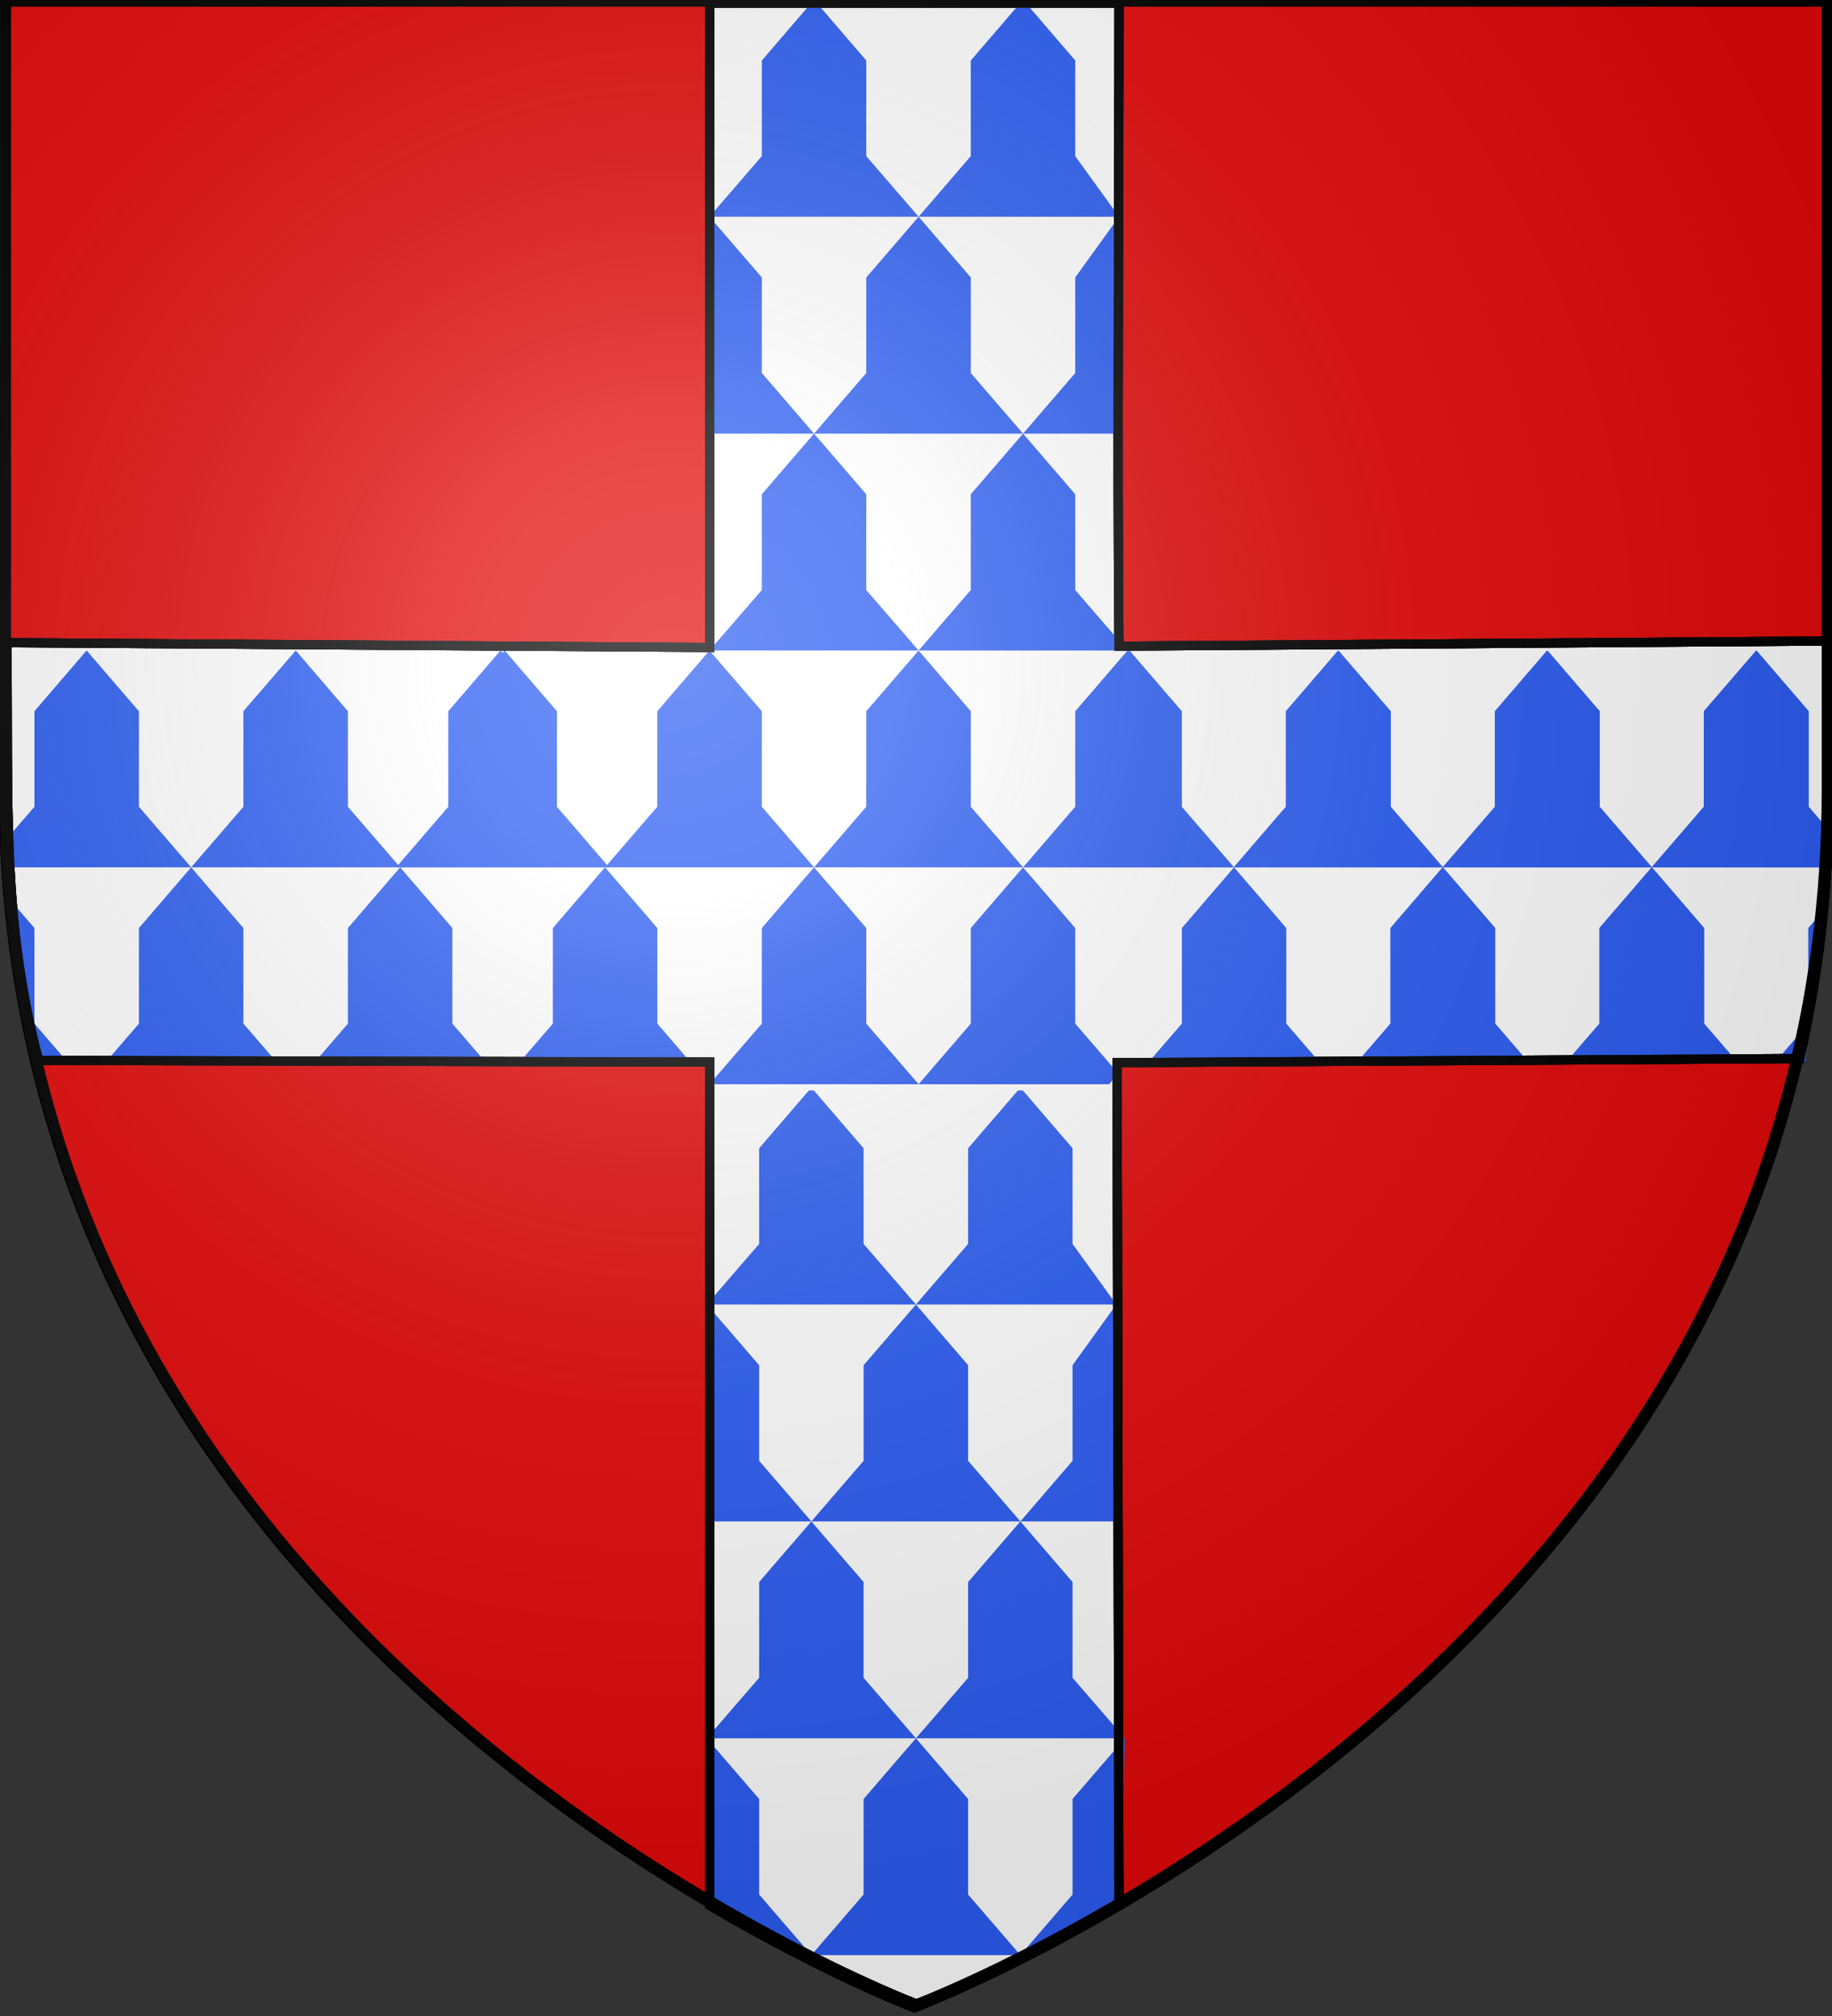 <?xml version="1.0" encoding="UTF-8" standalone="no"?>
<!-- Created with Inkscape (http://www.inkscape.org/) -->
<svg
   xmlns:svg="http://www.w3.org/2000/svg"
   xmlns="http://www.w3.org/2000/svg"
   xmlns:xlink="http://www.w3.org/1999/xlink"
   version="1.0"
   width="600"
   height="660"
   id="svg2">
  <rect width="100%" height="100%" fill="#333333" stroke="none"/>
  <desc
     id="desc4">Blason de la ville de Bailleul (Nord)</desc>
  <defs
     id="defs6">
    <linearGradient
       id="linearGradient2893">
      <stop
         style="stop-color:#ffffff;stop-opacity:0.314"
         offset="0"
         id="stop2895" />
      <stop
         style="stop-color:#ffffff;stop-opacity:0.251"
         offset="0.19"
         id="stop2897" />
      <stop
         style="stop-color:#6b6b6b;stop-opacity:0.125"
         offset="0.6"
         id="stop2901" />
      <stop
         style="stop-color:#000000;stop-opacity:0.125"
         offset="1"
         id="stop2899" />
    </linearGradient>
    <linearGradient
       id="linearGradient2885">
      <stop
         style="stop-color:#ffffff;stop-opacity:1"
         offset="0"
         id="stop2887" />
      <stop
         style="stop-color:#ffffff;stop-opacity:1"
         offset="0.229"
         id="stop2891" />
      <stop
         style="stop-color:#000000;stop-opacity:1"
         offset="1"
         id="stop2889" />
    </linearGradient>
    <linearGradient
       id="linearGradient2955">
      <stop
         style="stop-color:#fd0000;stop-opacity:1"
         offset="0"
         id="stop2867" />
      <stop
         style="stop-color:#e77275;stop-opacity:0.659"
         offset="0.5"
         id="stop2873" />
      <stop
         style="stop-color:#000000;stop-opacity:0.323"
         offset="1"
         id="stop2959" />
    </linearGradient>
    <radialGradient
       cx="225.524"
       cy="218.901"
       r="300"
       fx="225.524"
       fy="218.901"
       id="radialGradient2961"
       xlink:href="#linearGradient2955"
       gradientUnits="userSpaceOnUse"
       gradientTransform="matrix(-4.16794e-4,2.183,-1.884,-3.59956e-4,615.597,-289.121)" />
    <polygon
       points="0,-1 0.588,0.809 -0.951,-0.309 0.951,-0.309 -0.588,0.809 0,-1 "
       transform="scale(53,53)"
       id="star" />
    <clipPath
       id="clip">
      <path
         d="M 0,-200 L 0,600 L 300,600 L 300,-200 L 0,-200 z "
         id="path10" />
    </clipPath>
    <radialGradient
       cx="225.524"
       cy="218.901"
       r="300"
       fx="225.524"
       fy="218.901"
       id="radialGradient1911"
       xlink:href="#linearGradient2955"
       gradientUnits="userSpaceOnUse"
       gradientTransform="matrix(-4.16794e-4,2.183,-1.884,-3.59956e-4,615.597,-289.121)" />
    <radialGradient
       cx="225.524"
       cy="218.901"
       r="300"
       fx="225.524"
       fy="218.901"
       id="radialGradient2865"
       xlink:href="#linearGradient2955"
       gradientUnits="userSpaceOnUse"
       gradientTransform="matrix(0,1.749,-1.593,-1.04977e-7,551.788,-191.29)" />
    <radialGradient
       cx="225.524"
       cy="218.901"
       r="300"
       fx="225.524"
       fy="218.901"
       id="radialGradient2871"
       xlink:href="#linearGradient2955"
       gradientUnits="userSpaceOnUse"
       gradientTransform="matrix(0,1.386,-1.323,-5.74113e-8,-158.082,-109.541)" />
    <radialGradient
       cx="221.445"
       cy="226.331"
       r="300"
       fx="221.445"
       fy="226.331"
       id="radialGradient3163"
       xlink:href="#linearGradient2893"
       gradientUnits="userSpaceOnUse"
       gradientTransform="matrix(1.353,0,0,1.349,-79.253,-87.992)" />
    <linearGradient
       id="linearGradient2240">
      <stop
         style="stop-color:#ffffff;stop-opacity:0.314"
         offset="0"
         id="stop2242" />
      <stop
         style="stop-color:#ffffff;stop-opacity:0.251"
         offset="0.19"
         id="stop2244" />
      <stop
         style="stop-color:#6b6b6b;stop-opacity:0.125"
         offset="0.6"
         id="stop2246" />
      <stop
         style="stop-color:#000000;stop-opacity:0.125"
         offset="1"
         id="stop2248" />
    </linearGradient>
    <linearGradient
       id="linearGradient2250">
      <stop
         style="stop-color:#ffffff;stop-opacity:1"
         offset="0"
         id="stop2252" />
      <stop
         style="stop-color:#ffffff;stop-opacity:1"
         offset="0.229"
         id="stop2254" />
      <stop
         style="stop-color:#000000;stop-opacity:1"
         offset="1"
         id="stop2256" />
    </linearGradient>
    <linearGradient
       id="linearGradient2258">
      <stop
         style="stop-color:#fd0000;stop-opacity:1"
         offset="0"
         id="stop2260" />
      <stop
         style="stop-color:#e77275;stop-opacity:0.659"
         offset="0.5"
         id="stop2262" />
      <stop
         style="stop-color:#000000;stop-opacity:0.323"
         offset="1"
         id="stop2264" />
    </linearGradient>
    <radialGradient
       cx="225.524"
       cy="218.901"
       r="300"
       fx="225.524"
       fy="218.901"
       id="radialGradient2266"
       xlink:href="#linearGradient2955"
       gradientUnits="userSpaceOnUse"
       gradientTransform="matrix(-4.16794e-4,2.183,-1.884,-3.59956e-4,615.597,-289.121)" />
    <polygon
       points="0,-1 0.588,0.809 -0.951,-0.309 0.951,-0.309 -0.588,0.809 0,-1 "
       transform="scale(53,53)"
       id="polygon2268" />
    <clipPath
       id="clipPath2270">
      <path
         d="M 0,-200 L 0,600 L 300,600 L 300,-200 L 0,-200 z "
         id="path2272" />
    </clipPath>
    <radialGradient
       cx="225.524"
       cy="218.901"
       r="300"
       fx="225.524"
       fy="218.901"
       id="radialGradient2274"
       xlink:href="#linearGradient2955"
       gradientUnits="userSpaceOnUse"
       gradientTransform="matrix(-4.16794e-4,2.183,-1.884,-3.59956e-4,615.597,-289.121)" />
    <radialGradient
       cx="225.524"
       cy="218.901"
       r="300"
       fx="225.524"
       fy="218.901"
       id="radialGradient2276"
       xlink:href="#linearGradient2955"
       gradientUnits="userSpaceOnUse"
       gradientTransform="matrix(0,1.749,-1.593,-1.04977e-7,551.788,-191.29)" />
    <radialGradient
       cx="225.524"
       cy="218.901"
       r="300"
       fx="225.524"
       fy="218.901"
       id="radialGradient2278"
       xlink:href="#linearGradient2955"
       gradientUnits="userSpaceOnUse"
       gradientTransform="matrix(0,1.386,-1.323,-5.74113e-8,-158.082,-109.541)" />
    <radialGradient
       cx="221.445"
       cy="226.331"
       r="300"
       fx="221.445"
       fy="226.331"
       id="radialGradient2280"
       xlink:href="#linearGradient2893"
       gradientUnits="userSpaceOnUse"
       gradientTransform="matrix(1.353,0,0,1.349,-77.629,-85.747)" />
    <radialGradient
       cx="221.445"
       cy="226.331"
       r="300"
       fx="221.445"
       fy="226.331"
       id="radialGradient2610"
       xlink:href="#linearGradient2893"
       gradientUnits="userSpaceOnUse"
       gradientTransform="matrix(1.353,0,0,1.349,286.509,-53.506)" />
    <radialGradient
       cx="225.524"
       cy="218.901"
       r="300"
       fx="225.524"
       fy="218.901"
       id="radialGradient2608"
       xlink:href="#linearGradient2955"
       gradientUnits="userSpaceOnUse"
       gradientTransform="matrix(0,1.386,-1.323,-5.74113e-8,-158.082,-109.541)" />
    <radialGradient
       cx="225.524"
       cy="218.901"
       r="300"
       fx="225.524"
       fy="218.901"
       id="radialGradient2606"
       xlink:href="#linearGradient2955"
       gradientUnits="userSpaceOnUse"
       gradientTransform="matrix(0,1.749,-1.593,-1.04977e-7,551.788,-191.29)" />
    <radialGradient
       cx="225.524"
       cy="218.901"
       r="300"
       fx="225.524"
       fy="218.901"
       id="radialGradient2604"
       xlink:href="#linearGradient2955"
       gradientUnits="userSpaceOnUse"
       gradientTransform="matrix(-4.16794e-4,2.183,-1.884,-3.59956e-4,615.597,-289.121)" />
    <clipPath
       id="clipPath2600">
      <path
         d="M 0,-200 L 0,600 L 300,600 L 300,-200 L 0,-200 z "
         id="path2602" />
    </clipPath>
    <polygon
       points="0,-1 0.588,0.809 -0.951,-0.309 0.951,-0.309 -0.588,0.809 0,-1 "
       transform="scale(53,53)"
       id="polygon2598" />
    <radialGradient
       cx="225.524"
       cy="218.901"
       r="300"
       fx="225.524"
       fy="218.901"
       id="radialGradient2596"
       xlink:href="#linearGradient2955"
       gradientUnits="userSpaceOnUse"
       gradientTransform="matrix(-4.16794e-4,2.183,-1.884,-3.59956e-4,615.597,-289.121)" />
    <linearGradient
       id="linearGradient2588">
      <stop
         style="stop-color:#fd0000;stop-opacity:1"
         offset="0"
         id="stop2590" />
      <stop
         style="stop-color:#e77275;stop-opacity:0.659"
         offset="0.5"
         id="stop2592" />
      <stop
         style="stop-color:#000000;stop-opacity:0.323"
         offset="1"
         id="stop2594" />
    </linearGradient>
    <linearGradient
       id="linearGradient2580">
      <stop
         style="stop-color:#ffffff;stop-opacity:1"
         offset="0"
         id="stop2582" />
      <stop
         style="stop-color:#ffffff;stop-opacity:1"
         offset="0.229"
         id="stop2584" />
      <stop
         style="stop-color:#000000;stop-opacity:1"
         offset="1"
         id="stop2586" />
    </linearGradient>
    <linearGradient
       id="linearGradient2570">
      <stop
         style="stop-color:#ffffff;stop-opacity:0.314"
         offset="0"
         id="stop2572" />
      <stop
         style="stop-color:#ffffff;stop-opacity:0.251"
         offset="0.19"
         id="stop2574" />
      <stop
         style="stop-color:#6b6b6b;stop-opacity:0.125"
         offset="0.6"
         id="stop2576" />
      <stop
         style="stop-color:#000000;stop-opacity:0.125"
         offset="1"
         id="stop2578" />
    </linearGradient>
    <linearGradient
       id="linearGradient3042">
      <stop
         style="stop-color:#ffffff;stop-opacity:0.314"
         offset="0"
         id="stop3044" />
      <stop
         style="stop-color:#ffffff;stop-opacity:0.251"
         offset="0.19"
         id="stop3046" />
      <stop
         style="stop-color:#6b6b6b;stop-opacity:0.125"
         offset="0.6"
         id="stop3048" />
      <stop
         style="stop-color:#000000;stop-opacity:0.125"
         offset="1"
         id="stop3050" />
    </linearGradient>
    <linearGradient
       id="linearGradient3052">
      <stop
         style="stop-color:#ffffff;stop-opacity:1"
         offset="0"
         id="stop3054" />
      <stop
         style="stop-color:#ffffff;stop-opacity:1"
         offset="0.229"
         id="stop3056" />
      <stop
         style="stop-color:#000000;stop-opacity:1"
         offset="1"
         id="stop3058" />
    </linearGradient>
    <linearGradient
       id="linearGradient3060">
      <stop
         style="stop-color:#fd0000;stop-opacity:1"
         offset="0"
         id="stop3062" />
      <stop
         style="stop-color:#e77275;stop-opacity:0.659"
         offset="0.5"
         id="stop3064" />
      <stop
         style="stop-color:#000000;stop-opacity:0.323"
         offset="1"
         id="stop3066" />
    </linearGradient>
    <radialGradient
       cx="225.524"
       cy="218.901"
       r="300"
       fx="225.524"
       fy="218.901"
       id="radialGradient3068"
       xlink:href="#linearGradient2955"
       gradientUnits="userSpaceOnUse"
       gradientTransform="matrix(-4.16794e-4,2.183,-1.884,-3.59956e-4,615.597,-289.121)" />
    <polygon
       points="0,-1 0.588,0.809 -0.951,-0.309 0.951,-0.309 -0.588,0.809 0,-1 "
       transform="scale(53,53)"
       id="polygon3070" />
    <clipPath
       id="clipPath3072">
      <path
         d="M 0,-200 L 0,600 L 300,600 L 300,-200 L 0,-200 z "
         id="path3074" />
    </clipPath>
    <radialGradient
       cx="225.524"
       cy="218.901"
       r="300"
       fx="225.524"
       fy="218.901"
       id="radialGradient3076"
       xlink:href="#linearGradient2955"
       gradientUnits="userSpaceOnUse"
       gradientTransform="matrix(-4.16794e-4,2.183,-1.884,-3.59956e-4,615.597,-289.121)" />
    <radialGradient
       cx="225.524"
       cy="218.901"
       r="300"
       fx="225.524"
       fy="218.901"
       id="radialGradient3078"
       xlink:href="#linearGradient2955"
       gradientUnits="userSpaceOnUse"
       gradientTransform="matrix(0,1.749,-1.593,-1.04977e-7,551.788,-191.29)" />
    <radialGradient
       cx="225.524"
       cy="218.901"
       r="300"
       fx="225.524"
       fy="218.901"
       id="radialGradient3080"
       xlink:href="#linearGradient2955"
       gradientUnits="userSpaceOnUse"
       gradientTransform="matrix(0,1.386,-1.323,-5.74113e-8,-158.082,-109.541)" />
    <radialGradient
       cx="221.445"
       cy="226.331"
       r="300"
       fx="221.445"
       fy="226.331"
       id="radialGradient2135"
       xlink:href="#linearGradient2893"
       gradientUnits="userSpaceOnUse"
       gradientTransform="matrix(1.353,0,0,1.349,-77.629,-85.747)" />
    <radialGradient
       cx="225.524"
       cy="218.901"
       r="300"
       fx="225.524"
       fy="218.901"
       id="radialGradient2133"
       xlink:href="#linearGradient2955"
       gradientUnits="userSpaceOnUse"
       gradientTransform="matrix(0,1.386,-1.323,-5.74113e-8,-158.082,-109.541)" />
    <radialGradient
       cx="225.524"
       cy="218.901"
       r="300"
       fx="225.524"
       fy="218.901"
       id="radialGradient2131"
       xlink:href="#linearGradient2955"
       gradientUnits="userSpaceOnUse"
       gradientTransform="matrix(0,1.749,-1.593,-1.04977e-7,551.788,-191.29)" />
    <radialGradient
       cx="225.524"
       cy="218.901"
       r="300"
       fx="225.524"
       fy="218.901"
       id="radialGradient2129"
       xlink:href="#linearGradient2955"
       gradientUnits="userSpaceOnUse"
       gradientTransform="matrix(-4.16794e-4,2.183,-1.884,-3.59956e-4,615.597,-289.121)" />
    <clipPath
       id="clipPath2125">
      <path
         d="M 0,-200 L 0,600 L 300,600 L 300,-200 L 0,-200 z "
         id="path2127" />
    </clipPath>
    <polygon
       points="0,-1 0.588,0.809 -0.951,-0.309 0.951,-0.309 -0.588,0.809 0,-1 "
       transform="scale(53,53)"
       id="polygon2123" />
    <radialGradient
       cx="225.524"
       cy="218.901"
       r="300"
       fx="225.524"
       fy="218.901"
       id="radialGradient2121"
       xlink:href="#linearGradient2955"
       gradientUnits="userSpaceOnUse"
       gradientTransform="matrix(-4.16794e-4,2.183,-1.884,-3.59956e-4,615.597,-289.121)" />
    <linearGradient
       id="linearGradient2113">
      <stop
         style="stop-color:#fd0000;stop-opacity:1"
         offset="0"
         id="stop2115" />
      <stop
         style="stop-color:#e77275;stop-opacity:0.659"
         offset="0.5"
         id="stop2117" />
      <stop
         style="stop-color:#000000;stop-opacity:0.323"
         offset="1"
         id="stop2119" />
    </linearGradient>
    <linearGradient
       id="linearGradient2105">
      <stop
         style="stop-color:#ffffff;stop-opacity:1"
         offset="0"
         id="stop2107" />
      <stop
         style="stop-color:#ffffff;stop-opacity:1"
         offset="0.229"
         id="stop2109" />
      <stop
         style="stop-color:#000000;stop-opacity:1"
         offset="1"
         id="stop2111" />
    </linearGradient>
    <linearGradient
       id="linearGradient2095">
      <stop
         style="stop-color:#ffffff;stop-opacity:0.314"
         offset="0"
         id="stop2097" />
      <stop
         style="stop-color:#ffffff;stop-opacity:0.251"
         offset="0.19"
         id="stop2099" />
      <stop
         style="stop-color:#6b6b6b;stop-opacity:0.125"
         offset="0.6"
         id="stop2101" />
      <stop
         style="stop-color:#000000;stop-opacity:0.125"
         offset="1"
         id="stop2103" />
    </linearGradient>
    <linearGradient
       id="linearGradient2942">
      <stop
         style="stop-color:#ffffff;stop-opacity:0.314"
         offset="0"
         id="stop2944" />
      <stop
         style="stop-color:#ffffff;stop-opacity:0.251"
         offset="0.19"
         id="stop2946" />
      <stop
         style="stop-color:#6b6b6b;stop-opacity:0.125"
         offset="0.6"
         id="stop2948" />
      <stop
         style="stop-color:#000000;stop-opacity:0.125"
         offset="1"
         id="stop2950" />
    </linearGradient>
    <linearGradient
       id="linearGradient2952">
      <stop
         style="stop-color:#ffffff;stop-opacity:1"
         offset="0"
         id="stop2954" />
      <stop
         style="stop-color:#ffffff;stop-opacity:1"
         offset="0.229"
         id="stop2956" />
      <stop
         style="stop-color:#000000;stop-opacity:1"
         offset="1"
         id="stop2958" />
    </linearGradient>
    <linearGradient
       id="linearGradient2960">
      <stop
         style="stop-color:#fd0000;stop-opacity:1"
         offset="0"
         id="stop2962" />
      <stop
         style="stop-color:#e77275;stop-opacity:0.659"
         offset="0.5"
         id="stop2964" />
      <stop
         style="stop-color:#000000;stop-opacity:0.323"
         offset="1"
         id="stop2966" />
    </linearGradient>
    <radialGradient
       cx="225.524"
       cy="218.901"
       r="300"
       fx="225.524"
       fy="218.901"
       id="radialGradient2968"
       xlink:href="#linearGradient2955"
       gradientUnits="userSpaceOnUse"
       gradientTransform="matrix(-4.16794e-4,2.183,-1.884,-3.59956e-4,615.597,-289.121)" />
    <polygon
       points="0,-1 0.588,0.809 -0.951,-0.309 0.951,-0.309 -0.588,0.809 0,-1 "
       transform="scale(53,53)"
       id="polygon2970" />
    <clipPath
       id="clipPath2972">
      <path
         d="M 0,-200 L 0,600 L 300,600 L 300,-200 L 0,-200 z "
         id="path2974" />
    </clipPath>
    <radialGradient
       cx="225.524"
       cy="218.901"
       r="300"
       fx="225.524"
       fy="218.901"
       id="radialGradient2976"
       xlink:href="#linearGradient2955"
       gradientUnits="userSpaceOnUse"
       gradientTransform="matrix(-4.16794e-4,2.183,-1.884,-3.59956e-4,615.597,-289.121)" />
    <radialGradient
       cx="225.524"
       cy="218.901"
       r="300"
       fx="225.524"
       fy="218.901"
       id="radialGradient2978"
       xlink:href="#linearGradient2955"
       gradientUnits="userSpaceOnUse"
       gradientTransform="matrix(0,1.749,-1.593,-1.04977e-7,551.788,-191.29)" />
    <radialGradient
       cx="225.524"
       cy="218.901"
       r="300"
       fx="225.524"
       fy="218.901"
       id="radialGradient2980"
       xlink:href="#linearGradient2955"
       gradientUnits="userSpaceOnUse"
       gradientTransform="matrix(0,1.386,-1.323,-5.74113e-8,-158.082,-109.541)" />
    <radialGradient
       cx="221.445"
       cy="226.331"
       r="300"
       fx="221.445"
       fy="226.331"
       id="radialGradient2982"
       xlink:href="#linearGradient2893"
       gradientUnits="userSpaceOnUse"
       gradientTransform="matrix(1.353,0,0,1.349,-77.629,-85.747)" />
    <radialGradient
       cx="221.445"
       cy="226.331"
       r="300"
       fx="221.445"
       fy="226.331"
       id="radialGradient2912"
       xlink:href="#linearGradient2893"
       gradientUnits="userSpaceOnUse"
       gradientTransform="matrix(1.353,0,0,1.349,-77.629,-85.747)" />
    <radialGradient
       cx="225.524"
       cy="218.901"
       r="300"
       fx="225.524"
       fy="218.901"
       id="radialGradient2910"
       xlink:href="#linearGradient2955"
       gradientUnits="userSpaceOnUse"
       gradientTransform="matrix(0,1.386,-1.323,-5.74113e-8,-158.082,-109.541)" />
    <radialGradient
       cx="225.524"
       cy="218.901"
       r="300"
       fx="225.524"
       fy="218.901"
       id="radialGradient2908"
       xlink:href="#linearGradient2955"
       gradientUnits="userSpaceOnUse"
       gradientTransform="matrix(0,1.749,-1.593,-1.04977e-7,551.788,-191.29)" />
    <radialGradient
       cx="225.524"
       cy="218.901"
       r="300"
       fx="225.524"
       fy="218.901"
       id="radialGradient2906"
       xlink:href="#linearGradient2955"
       gradientUnits="userSpaceOnUse"
       gradientTransform="matrix(-4.16794e-4,2.183,-1.884,-3.59956e-4,615.597,-289.121)" />
    <clipPath
       id="clipPath2902">
      <path
         d="M 0,-200 L 0,600 L 300,600 L 300,-200 L 0,-200 z "
         id="path2904" />
    </clipPath>
    <polygon
       points="0,-1 0.588,0.809 -0.951,-0.309 0.951,-0.309 -0.588,0.809 0,-1 "
       transform="scale(53,53)"
       id="polygon2900" />
    <radialGradient
       cx="225.524"
       cy="218.901"
       r="300"
       fx="225.524"
       fy="218.901"
       id="radialGradient2898"
       xlink:href="#linearGradient2955"
       gradientUnits="userSpaceOnUse"
       gradientTransform="matrix(-4.16794e-4,2.183,-1.884,-3.59956e-4,615.597,-289.121)" />
    <linearGradient
       id="linearGradient2890">
      <stop
         style="stop-color:#fd0000;stop-opacity:1"
         offset="0"
         id="stop2892" />
      <stop
         style="stop-color:#e77275;stop-opacity:0.659"
         offset="0.5"
         id="stop2894" />
      <stop
         style="stop-color:#000000;stop-opacity:0.323"
         offset="1"
         id="stop2896" />
    </linearGradient>
    <linearGradient
       id="linearGradient2882">
      <stop
         style="stop-color:#ffffff;stop-opacity:1"
         offset="0"
         id="stop2884" />
      <stop
         style="stop-color:#ffffff;stop-opacity:1"
         offset="0.229"
         id="stop2886" />
      <stop
         style="stop-color:#000000;stop-opacity:1"
         offset="1"
         id="stop2888" />
    </linearGradient>
    <linearGradient
       id="linearGradient2872">
      <stop
         style="stop-color:#ffffff;stop-opacity:0.314"
         offset="0"
         id="stop2874" />
      <stop
         style="stop-color:#ffffff;stop-opacity:0.251"
         offset="0.19"
         id="stop2876" />
      <stop
         style="stop-color:#6b6b6b;stop-opacity:0.125"
         offset="0.6"
         id="stop2878" />
      <stop
         style="stop-color:#000000;stop-opacity:0.125"
         offset="1"
         id="stop2880" />
    </linearGradient>
  </defs>
  <g
     style="display:inline"
     id="layer3">
    <path
       d="M 300.126,656.514 C 300.126,656.514 1.626,544.194 1.626,258.742 C 1.626,-26.709 1.626,0.19 1.626,0.19 L 598.626,0.19 L 598.626,258.742 C 598.626,544.194 300.126,656.514 300.126,656.514 z "
       style="opacity:1;fill:#e20909;fill-opacity:1;fill-rule:evenodd;stroke:none;stroke-width:4;stroke-linecap:butt;stroke-linejoin:miter;stroke-miterlimit:4;stroke-dasharray:none;stroke-opacity:1;display:inline"
       id="path3335" />
  </g>
  <g
     style="display:inline"
     id="layer4">
    <g
       transform="matrix(0.571,0,0,0.647,97.57,2.867)"
       style="fill:#e20909;fill-opacity:1;display:inline"
       id="g2282" />
    <g
       transform="translate(0.863,-1.172)"
       style="display:inline"
       id="g2976">
      <g
         transform="translate(-0.321,-1.106)"
         style="display:inline"
         id="g2984">
        <g
           id="g7979">
          <rect
             width="600"
             height="660"
             x="0"
             y="-7.1054274e-015"
             style="fill:none;fill-opacity:1;fill-rule:nonzero;stroke:none;stroke-width:6.203;stroke-linecap:round;stroke-linejoin:round;stroke-miterlimit:4;stroke-dasharray:none;stroke-opacity:1"
             id="rect7092" />
        </g>
      </g>
      <g
         transform="translate(-0.264,0)"
         style="display:inline"
         id="g3103">
        <g
           transform="translate(-656.92,-312.008)"
           style="display:inline"
           id="g2137" />
        <g
           id="g4809">
          <path
             d="M 231.821,2.171 L 231.821,213.158 L 1.663,211.57 C 2.191,263.257 -0.063,303.239 12.082,348.323 L 231.821,348.872 L 231.821,624.983 C 270.702,647.827 298.853,658.483 298.853,658.483 C 298.853,658.483 327.005,647.826 365.884,624.983 L 365.259,349.068 L 588.879,347.711 C 600.658,294.028 598.664,258.57 598.596,211.023 L 365.884,212.716 C 365.252,145.182 365.884,76.457 365.884,2.171 L 231.821,2.171 z "
             style="fill:#ffffff;fill-opacity:1;fill-rule:evenodd;stroke:#000000;stroke-width:3;stroke-linecap:butt;stroke-linejoin:miter;stroke-miterlimit:4;stroke-dasharray:none;stroke-opacity:1"
             id="path3337" />
          <path
             d="M 231.821,2.171 L 231.821,213.158 L 1.663,211.57 C 2.191,263.257 -0.063,303.239 12.082,348.323 L 231.821,348.872 L 231.821,624.983 C 270.702,647.827 298.853,658.483 298.853,658.483 C 298.853,658.483 327.005,647.826 365.884,624.983 L 365.259,349.068 L 588.879,347.711 C 600.658,294.028 598.664,258.57 598.596,211.023 L 365.884,212.716 C 365.252,145.182 365.884,76.457 365.884,2.171 L 231.821,2.171 z "
             style="fill:none;fill-opacity:1;fill-rule:evenodd;stroke:#000000;stroke-width:3;stroke-linecap:butt;stroke-linejoin:miter;stroke-miterlimit:4;stroke-dasharray:none;stroke-opacity:1"
             id="path3107" />
          <rect
             width="600"
             height="660"
             x="0"
             y="0"
             style="fill:none;fill-opacity:1;fill-rule:nonzero;stroke:none;stroke-width:3;stroke-linecap:round;stroke-linejoin:round;stroke-miterlimit:4;stroke-dasharray:none;stroke-opacity:1"
             id="rect3922" />
        </g>
      </g>
    </g>
    <g
       id="g3343">
      <path
         d="M 232.363,70.955 L 232.363,70.955 z M 232.896,141.96 L 266.608,141.96 L 249.503,122.124 L 249.503,90.831 L 232.363,70.955 L 232.896,141.96 z M 163.926,212.965 L 232.363,212.965 L 163.926,212.965 z M 232.363,212.965 L 300.853,212.965 L 283.713,193.17 L 283.713,161.816 L 266.608,141.96 L 249.503,161.816 L 249.503,193.17 L 232.363,212.965 z M 232.363,212.965 L 215.276,232.842 L 215.276,264.114 L 198.154,283.95 L 266.608,283.95 L 249.503,264.114 L 249.503,232.842 L 232.363,212.965 z M 266.608,283.95 L 335.063,283.95 L 317.94,264.114 L 317.94,232.842 L 300.853,212.965 L 283.713,232.842 L 283.713,264.114 L 266.608,283.95 z M 266.608,283.95 L 249.503,303.827 L 249.503,335.119 L 232.363,354.955 L 300.853,354.955 L 283.713,335.119 L 283.713,303.827 L 266.608,283.95 z M 300.853,354.955 L 363.202,354.955 C 364.247,353.832 365.286,352.686 366.326,351.535 L 352.15,335.119 L 352.15,303.827 L 335.063,283.95 L 317.94,303.827 L 317.94,335.119 L 300.853,354.955 z M 300.853,354.955 L 300.853,354.955 z M 232.363,354.955 L 232.363,354.955 z M 226.031,347.604 L 215.276,335.119 L 215.276,303.827 L 198.154,283.95 L 181.067,303.827 L 181.067,335.119 L 170.515,347.337 L 226.031,347.604 z M 198.154,283.95 L 181.067,264.114 L 181.067,232.842 L 163.926,212.965 L 146.821,232.842 L 146.821,264.114 L 129.735,283.95 L 198.154,283.95 z M 163.926,212.965 L 163.926,212.965 z M 335.063,283.95 L 403.482,283.95 L 386.395,264.114 L 386.395,232.842 L 369.29,212.965 L 352.15,232.842 L 352.15,264.114 L 335.063,283.95 z M 369.29,212.965 L 352.15,193.17 L 352.15,161.816 L 335.063,141.96 L 317.94,161.816 L 317.94,193.17 L 300.853,212.965 L 369.29,212.965 z M 369.29,212.965 L 369.29,212.965 z M 366.484,70.955 L 352.15,90.831 L 352.15,122.124 L 335.063,141.96 L 366.461,141.96 L 366.484,70.955 z M 335.063,141.96 L 317.94,122.124 L 317.94,90.831 L 300.853,70.955 L 283.713,90.831 L 283.713,122.124 L 266.608,141.96 L 335.063,141.96 z M 300.853,70.955 L 283.713,51.119 L 283.713,19.806 L 267.429,0.881 L 265.787,0.881 L 249.503,19.806 L 249.503,51.119 L 232.363,70.955 L 300.853,70.955 z M 300.853,70.955 L 366.484,70.955 L 352.15,51.119 L 352.15,19.806 L 335.884,0.881 L 334.241,0.881 L 317.94,19.806 L 317.94,51.119 L 300.853,70.955 z M 403.482,283.95 L 403.482,283.95 z M 403.482,283.95 L 403.482,283.95 z "
         style="color:#000000;fill:#2b5df2;fill-opacity:1;fill-rule:nonzero;stroke:none;stroke-width:3;stroke-linecap:butt;stroke-linejoin:miter;marker:none;stroke-miterlimit:4;stroke-dasharray:none;stroke-dashoffset:0;stroke-opacity:1;visibility:visible;display:inline;overflow:visible"
         id="rect2768" />
      <path
         d="M 231.485,427.069 L 231.485,427.069 z M 232.019,498.075 L 265.731,498.075 L 248.626,478.239 L 248.626,446.946 L 231.485,427.069 L 232.019,498.075 z M 231.485,569.08 L 231.485,569.08 z M 231.485,569.08 L 299.976,569.08 L 282.835,549.284 L 282.835,517.931 L 265.731,498.075 L 248.626,517.931 L 248.626,549.284 L 231.485,569.08 z M 231.485,569.08 L 233.447,623.86 L 265.731,640.065 L 248.626,620.229 L 248.626,588.956 L 231.485,569.08 z M 265.731,640.065 L 334.185,640.065 L 317.063,620.229 L 317.063,588.956 L 299.976,569.08 L 282.835,588.956 L 282.835,620.229 L 265.731,640.065 z M 265.731,640.065 L 265.731,640.065 z M 334.185,640.065 L 334.185,640.065 z M 334.185,640.065 L 340.085,640.065 L 367.005,624.797 L 368.412,569.08 L 351.272,588.956 L 351.272,620.229 L 334.185,640.065 z M 368.412,569.08 L 351.272,549.284 L 351.272,517.931 L 334.185,498.075 L 317.063,517.931 L 317.063,549.284 L 299.976,569.08 L 368.412,569.08 z M 368.412,569.08 L 368.412,569.08 z M 365.606,427.069 L 351.272,446.946 L 351.272,478.239 L 334.185,498.075 L 365.583,498.075 L 365.606,427.069 z M 334.185,498.075 L 317.063,478.239 L 317.063,446.946 L 299.976,427.069 L 282.835,446.946 L 282.835,478.239 L 265.731,498.075 L 334.185,498.075 z M 299.976,427.069 L 282.835,407.233 L 282.835,375.921 L 266.552,356.995 L 264.909,356.995 L 248.626,375.921 L 248.626,407.233 L 231.485,427.069 L 299.976,427.069 z M 299.976,427.069 L 365.606,427.069 L 351.272,407.233 L 351.272,375.921 L 335.006,356.995 L 333.364,356.995 L 317.063,375.921 L 317.063,407.233 L 299.976,427.069 z "
         style="color:#000000;fill:#2b5df2;fill-opacity:1;fill-rule:nonzero;stroke:none;stroke-width:3;stroke-linecap:butt;stroke-linejoin:miter;marker:none;stroke-miterlimit:4;stroke-dasharray:none;stroke-dashoffset:0;stroke-opacity:1;visibility:visible;display:inline;overflow:visible"
         id="path3333" />
      <path
         d="M 369.926,212.965 L 438.363,212.965 L 369.926,212.965 z M 438.363,212.965 L 506.853,212.965 L 438.363,212.965 z M 438.363,212.965 L 421.276,232.842 L 421.276,264.114 L 404.154,283.95 L 472.608,283.95 L 455.503,264.114 L 455.503,232.842 L 438.363,212.965 z M 472.608,283.95 L 541.063,283.95 L 523.94,264.114 L 523.94,232.842 L 506.853,212.965 L 489.713,232.842 L 489.713,264.114 L 472.608,283.95 z M 472.608,283.95 L 455.503,303.827 L 455.503,335.119 L 445.183,347.063 L 499.446,346.383 L 489.713,335.119 L 489.713,303.827 L 472.608,283.95 z M 567.375,345.802 L 558.15,335.119 L 558.15,303.827 L 541.063,283.95 L 523.94,303.827 L 523.94,335.119 L 514.205,346.42 L 567.375,345.802 z M 432.031,347.604 L 421.276,335.119 L 421.276,303.827 L 404.154,283.95 L 387.067,303.827 L 387.067,335.119 L 376.515,347.337 L 432.031,347.604 z M 404.154,283.95 L 387.067,264.114 L 387.067,232.842 L 369.926,212.965 L 352.821,232.842 L 352.821,264.114 L 335.735,283.95 L 404.154,283.95 z M 369.926,212.965 L 369.926,212.965 z M 541.063,283.95 L 597.674,283.95 L 598.61,271.329 L 592.395,264.114 L 592.395,232.842 L 575.29,212.965 L 558.15,232.842 L 558.15,264.114 L 541.063,283.95 z M 575.29,212.965 L 506.853,212.965 L 575.29,212.965 z M 575.29,212.965 L 575.29,212.965 z "
         style="color:#000000;fill:#2b5df2;fill-opacity:1;fill-rule:nonzero;stroke:none;stroke-width:3;stroke-linecap:butt;stroke-linejoin:miter;marker:none;stroke-miterlimit:4;stroke-dasharray:none;stroke-dashoffset:0;stroke-opacity:1;visibility:visible;display:inline;overflow:visible"
         id="path3339" />
      <path
         d="M 28.363,212.965 L 28.363,212.965 z M 28.363,212.965 L 96.853,212.965 L 28.363,212.965 z M 28.363,212.965 L 11.276,232.842 L 11.276,264.114 L 2.026,274.83 L 2.806,283.95 L 62.608,283.95 L 45.503,264.114 L 45.503,232.842 L 28.363,212.965 z M 62.608,283.95 L 131.063,283.95 L 113.94,264.114 L 113.94,232.842 L 96.853,212.965 L 79.713,232.842 L 79.713,264.114 L 62.608,283.95 z M 62.608,283.95 L 45.503,303.827 L 45.503,335.119 L 34.565,347.777 L 90.104,347.144 L 79.713,335.119 L 79.713,303.827 L 62.608,283.95 z M 158.55,347.161 L 148.15,335.119 L 148.15,303.827 L 131.063,283.95 L 113.94,303.827 L 113.94,335.119 L 103.55,347.181 L 158.55,347.161 z M 22.031,347.604 L 11.276,335.119 L 11.276,303.827 L 4.724,296.221 L 12.346,347.558 L 22.031,347.604 z M 131.063,283.95 L 199.482,283.95 L 182.395,264.114 L 182.395,232.842 L 165.29,212.965 L 148.15,232.842 L 148.15,264.114 L 131.063,283.95 z M 165.29,212.965 L 96.853,212.965 L 165.29,212.965 z M 165.29,212.965 L 165.29,212.965 z M 199.482,283.95 L 199.482,283.95 z M 199.482,283.95 L 199.482,283.95 z "
         style="color:#000000;fill:#2b5df2;fill-opacity:1;fill-rule:nonzero;stroke:none;stroke-width:3;stroke-linecap:butt;stroke-linejoin:miter;marker:none;stroke-miterlimit:4;stroke-dasharray:none;stroke-dashoffset:0;stroke-opacity:1;visibility:visible;display:inline;overflow:visible"
         id="path3341" />
      <path
         d="M 575.144,212.965 L 575.144,212.965 z M 575.144,212.965 L 506.654,212.965 L 575.144,212.965 z M 575.144,212.965 L 592.231,232.842 L 592.231,264.114 L 598.126,270.943 L 597.393,283.95 L 540.899,283.95 L 558.004,264.114 L 558.004,232.842 L 575.144,212.965 z M 540.899,283.95 L 472.445,283.95 L 489.567,264.114 L 489.567,232.842 L 506.654,212.965 L 523.794,232.842 L 523.794,264.114 L 540.899,283.95 z M 540.899,283.95 L 558.004,303.827 L 558.004,335.119 L 568.942,347.777 L 513.404,347.144 L 523.794,335.119 L 523.794,303.827 L 540.899,283.95 z M 444.958,347.161 L 455.358,335.119 L 455.358,303.827 L 472.445,283.95 L 489.567,303.827 L 489.567,335.119 L 499.957,347.181 L 444.958,347.161 z M 581.476,347.604 L 592.231,335.119 L 592.231,303.827 L 598.783,296.221 L 591.162,347.558 L 581.476,347.604 z M 472.445,283.95 L 404.026,283.95 L 421.112,264.114 L 421.112,232.842 L 438.217,212.965 L 455.358,232.842 L 455.358,264.114 L 472.445,283.95 z M 438.217,212.965 L 506.654,212.965 L 438.217,212.965 z M 438.217,212.965 L 438.217,212.965 z M 404.026,283.95 L 404.026,283.95 z M 404.026,283.95 L 404.026,283.95 z "
         style="color:#000000;fill:#2b5df2;fill-opacity:1;fill-rule:nonzero;stroke:none;stroke-width:3;stroke-linecap:butt;stroke-linejoin:miter;marker:none;stroke-miterlimit:4;stroke-dasharray:none;stroke-dashoffset:0;stroke-opacity:1;visibility:visible;display:inline;overflow:visible"
         id="path4338" />
    </g>
    <g
       transform="translate(0.863,-1.172)"
       style="fill:none;display:inline"
       id="g3349">
      <g
         transform="translate(-0.321,-1.106)"
         style="fill:none;display:inline"
         id="g3351">
        <g
           style="fill:none"
           id="g3353">
          <rect
             width="600"
             height="660"
             x="0"
             y="-7.1054274e-015"
             style="fill:none;fill-opacity:1;fill-rule:nonzero;stroke:none;stroke-width:6.203;stroke-linecap:round;stroke-linejoin:round;stroke-miterlimit:4;stroke-dasharray:none;stroke-opacity:1"
             id="rect3355" />
        </g>
      </g>
      <g
         transform="translate(-0.264,0)"
         style="fill:none;display:inline"
         id="g3357">
        <g
           transform="translate(-656.92,-312.008)"
           style="fill:none;display:inline"
           id="g3359" />
        <g
           style="fill:none"
           id="g3361">
          <path
             d="M 231.821,2.171 L 231.821,213.158 L 1.663,211.57 C 2.191,263.257 -0.063,303.239 12.082,348.323 L 231.821,348.872 L 231.821,624.983 C 270.702,647.827 298.853,658.483 298.853,658.483 C 298.853,658.483 327.005,647.826 365.884,624.983 L 365.259,349.068 L 588.879,347.711 C 600.658,294.028 598.664,258.57 598.596,211.023 L 365.884,212.716 C 365.252,145.182 365.884,76.457 365.884,2.171 L 231.821,2.171 z "
             style="fill:none;fill-opacity:1;fill-rule:evenodd;stroke:#000000;stroke-width:3;stroke-linecap:butt;stroke-linejoin:miter;stroke-miterlimit:4;stroke-dasharray:none;stroke-opacity:1"
             id="path3363" />
          <path
             d="M 231.821,2.171 L 231.821,213.158 L 1.663,211.57 C 2.191,263.257 -0.063,303.239 12.082,348.323 L 231.821,348.872 L 231.821,624.983 C 270.702,647.827 298.853,658.483 298.853,658.483 C 298.853,658.483 327.005,647.826 365.884,624.983 L 365.259,349.068 L 588.879,347.711 C 600.658,294.028 598.664,258.57 598.596,211.023 L 365.884,212.716 C 365.252,145.182 365.884,76.457 365.884,2.171 L 231.821,2.171 z "
             style="fill:none;fill-opacity:1;fill-rule:evenodd;stroke:#000000;stroke-width:3;stroke-linecap:butt;stroke-linejoin:miter;stroke-miterlimit:4;stroke-dasharray:none;stroke-opacity:1"
             id="path3365" />
          <rect
             width="600"
             height="660"
             x="0"
             y="0"
             style="fill:none;fill-opacity:1;fill-rule:nonzero;stroke:none;stroke-width:3;stroke-linecap:round;stroke-linejoin:round;stroke-miterlimit:4;stroke-dasharray:none;stroke-opacity:1"
             id="rect3367" />
        </g>
      </g>
    </g>
  </g>
  <g
     style="display:inline"
     id="layer1">
    <path
       d="M 300.126,656.514 C 300.126,656.514 1.626,544.194 1.626,258.742 C 1.626,-26.709 1.626,0.19 1.626,0.19 L 598.626,0.19 L 598.626,258.742 C 598.626,544.194 300.126,656.514 300.126,656.514 z "
       style="opacity:1;fill:none;fill-opacity:1;fill-rule:evenodd;stroke:#000000;stroke-width:4;stroke-linecap:butt;stroke-linejoin:miter;stroke-miterlimit:4;stroke-dasharray:none;stroke-opacity:1"
       id="path1411" />
  </g>
  <g
     style="display:inline"
     id="layer2">
    <path
       d="M 298.377,656.255 C 298.377,656.255 596.877,543.935 596.877,258.483 C 596.877,-26.968 596.877,-0.068 596.877,-0.068 L -0.123,-0.068 L -0.123,258.483 C -0.123,543.935 298.377,656.255 298.377,656.255 z "
       style="opacity:1;fill:url(#radialGradient3163);fill-opacity:1;fill-rule:evenodd;stroke:none;stroke-width:1px;stroke-linecap:butt;stroke-linejoin:miter;stroke-opacity:1"
       id="path2875" />
  </g>
</svg>
